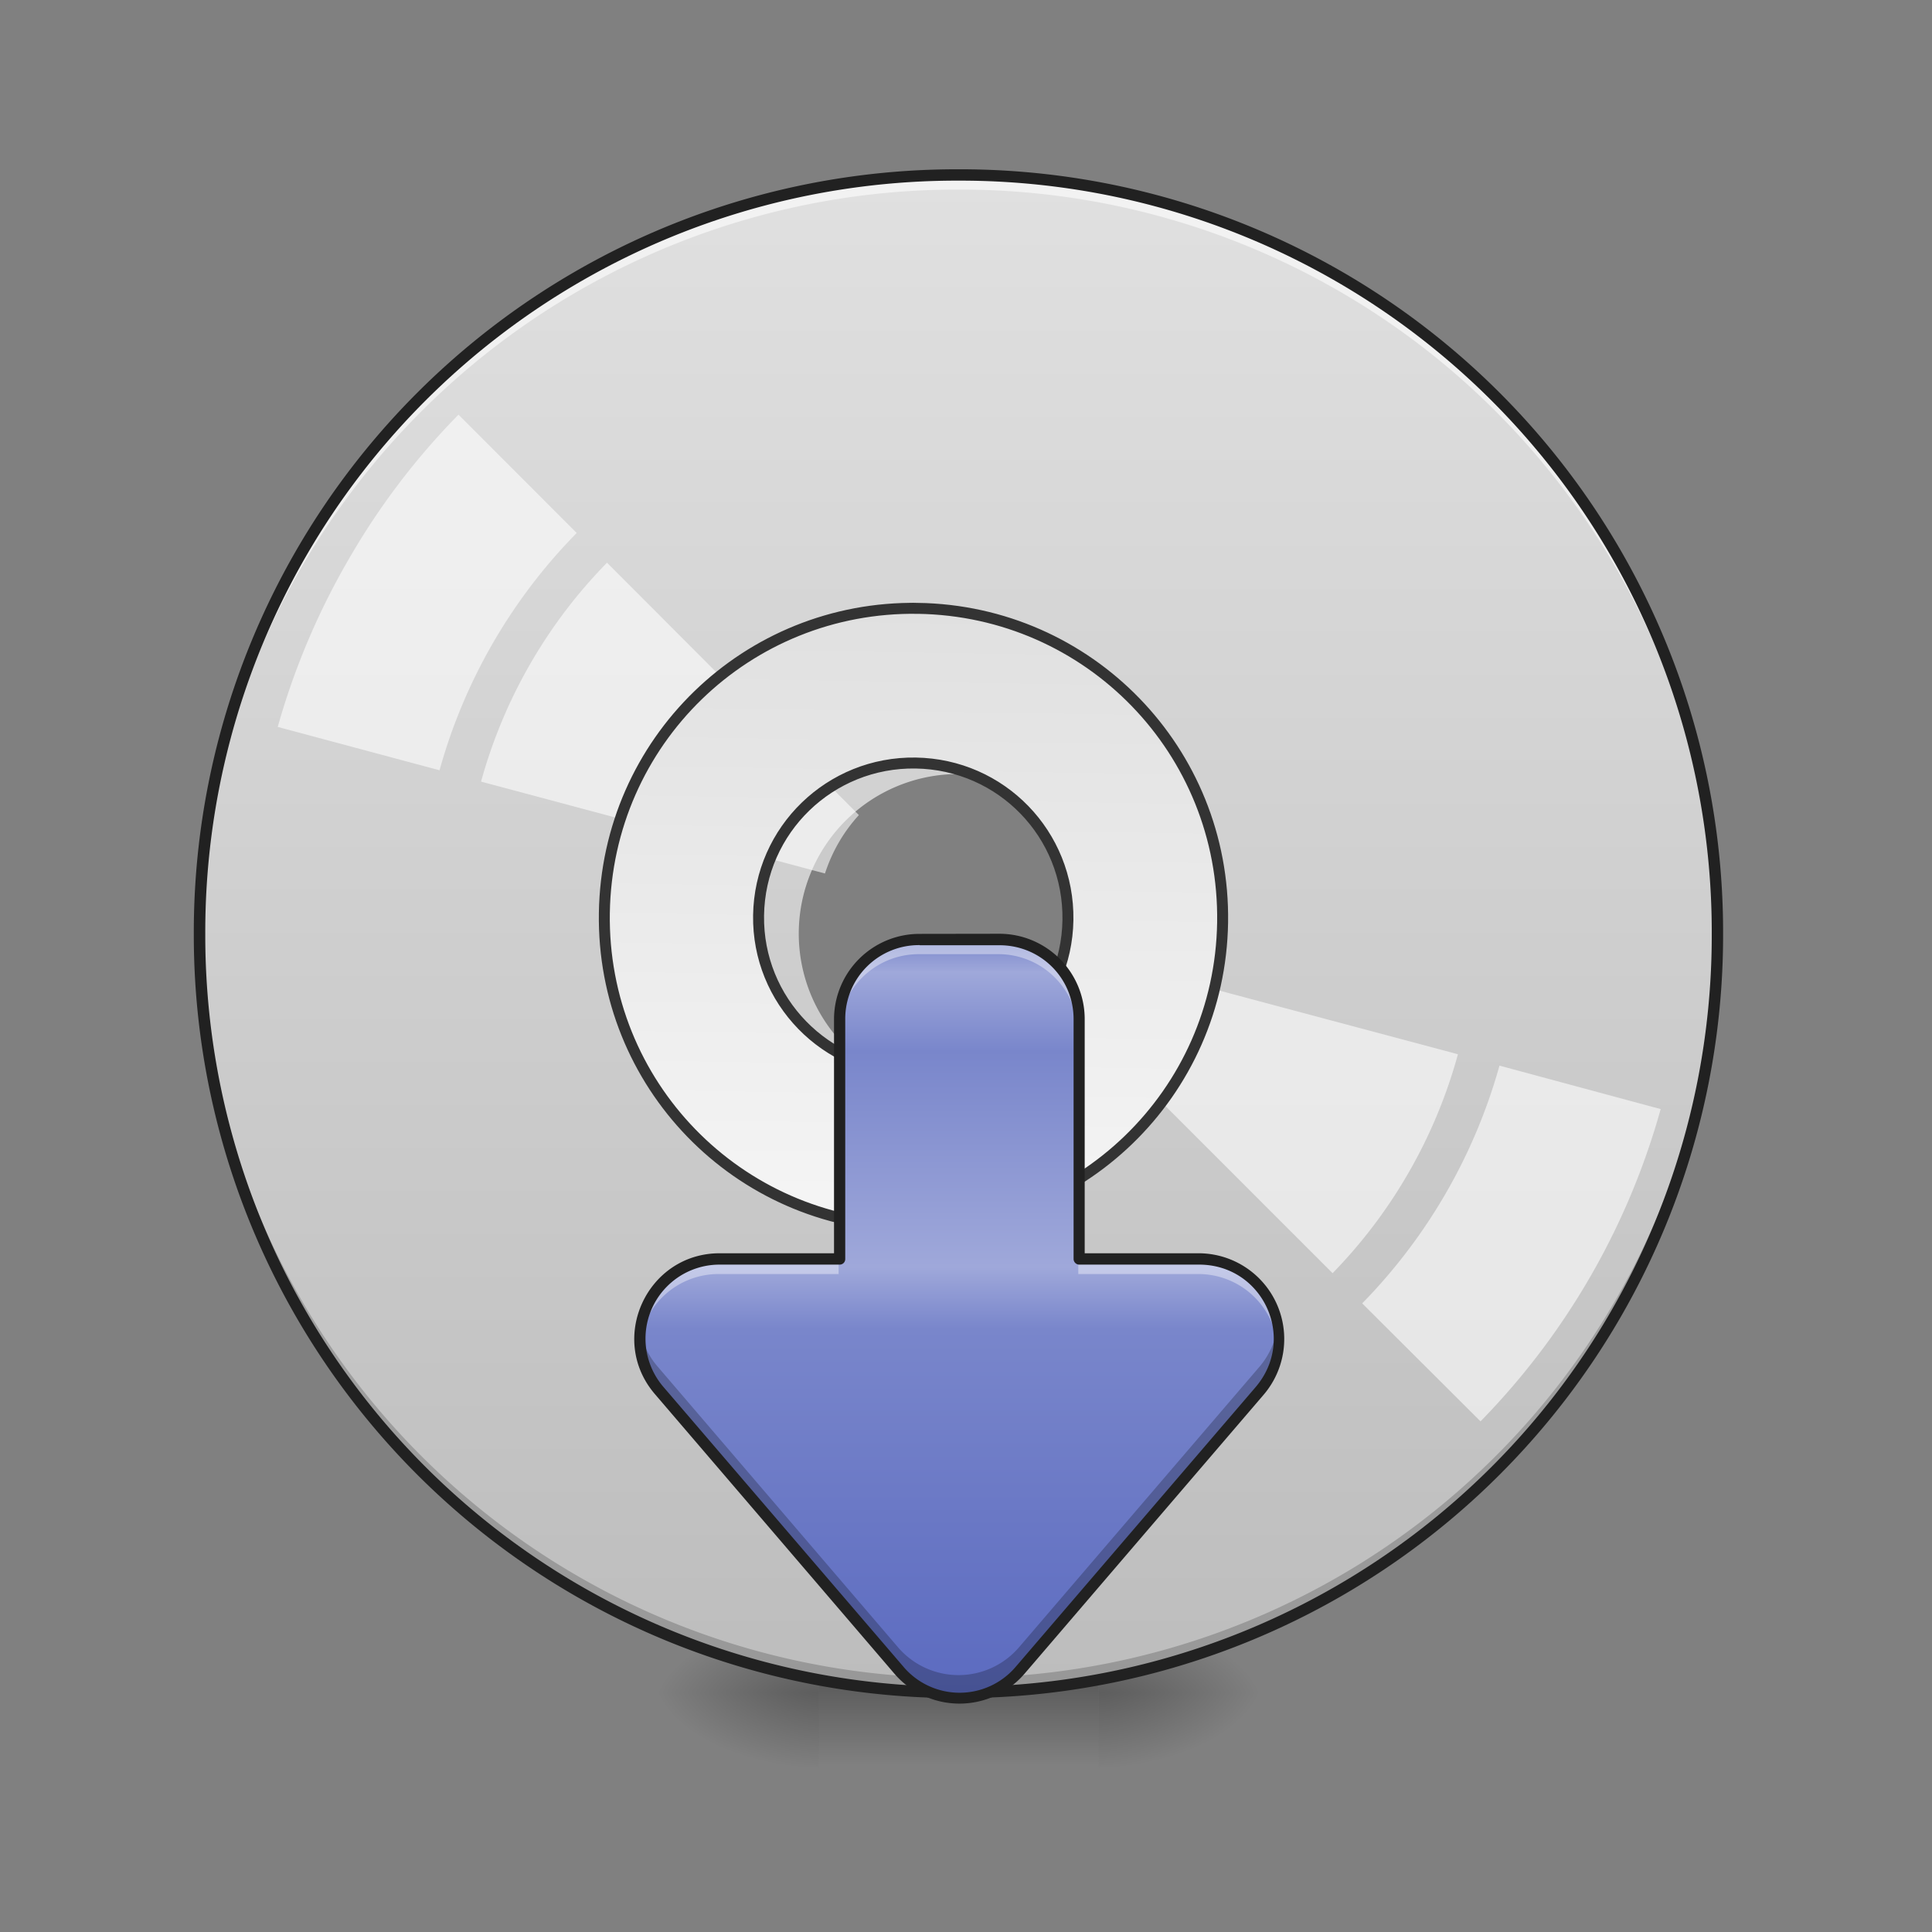 <svg xmlns="http://www.w3.org/2000/svg" width="16pt" height="16pt" viewBox="0 0 16 16"><rect x="0" y="0" width="16" height="16" fill="#808080" stroke="none"/><defs><radialGradient id="a" gradientUnits="userSpaceOnUse" cx="450.909" cy="189.579" fx="450.909" fy="189.579" r="21.167" gradientTransform="matrix(0 -.039 -.07 0 22.262 31.798)"><stop offset="0" stop-opacity=".314"/><stop offset=".222" stop-opacity=".275"/><stop offset="1" stop-opacity="0"/></radialGradient><radialGradient id="b" gradientUnits="userSpaceOnUse" cx="450.909" cy="189.579" fx="450.909" fy="189.579" r="21.167" gradientTransform="matrix(0 .039 .07 0 -6.385 -3.764)"><stop offset="0" stop-opacity=".314"/><stop offset=".222" stop-opacity=".275"/><stop offset="1" stop-opacity="0"/></radialGradient><radialGradient id="c" gradientUnits="userSpaceOnUse" cx="450.909" cy="189.579" fx="450.909" fy="189.579" r="21.167" gradientTransform="matrix(0 -.039 .07 0 -6.385 31.798)"><stop offset="0" stop-opacity=".314"/><stop offset=".222" stop-opacity=".275"/><stop offset="1" stop-opacity="0"/></radialGradient><radialGradient id="d" gradientUnits="userSpaceOnUse" cx="450.909" cy="189.579" fx="450.909" fy="189.579" r="21.167" gradientTransform="matrix(0 .039 -.07 0 22.262 -3.764)"><stop offset="0" stop-opacity=".314"/><stop offset=".222" stop-opacity=".275"/><stop offset="1" stop-opacity="0"/></radialGradient><linearGradient id="e" gradientUnits="userSpaceOnUse" x1="255.323" y1="233.5" x2="255.323" y2="254.667" gradientTransform="matrix(.007 0 0 .031 6.233 6.72)"><stop offset="0" stop-opacity=".275"/><stop offset="1" stop-opacity="0"/></linearGradient><linearGradient id="f" gradientUnits="userSpaceOnUse" x1="254" y1="-168.667" x2="254" y2="233.5" gradientTransform="matrix(.031 0 0 .031 0 6.72)"><stop offset="0" stop-color="#e0e0e0"/><stop offset="1" stop-color="#bdbdbd"/></linearGradient><linearGradient id="g" gradientUnits="userSpaceOnUse" x1="254" y1="117.083" x2="254" y2="-52.25" gradientTransform="matrix(3.78 0 0 3.78 0 812.598)"><stop offset="0" stop-color="#f5f5f5"/><stop offset="1" stop-color="#e0e0e0"/></linearGradient><linearGradient id="h" gradientUnits="userSpaceOnUse" x1="359.833" y1="233.5" x2="359.833" y2="32.417" gradientTransform="matrix(.031 0 0 .031 -3.308 6.766)"><stop offset="0" stop-color="#5c6bc0"/><stop offset=".481" stop-color="#7986cb"/><stop offset=".563" stop-color="#9fa8da"/><stop offset=".85" stop-color="#7986cb"/><stop offset=".955" stop-color="#9fa8da"/><stop offset="1" stop-color="#7986cb"/></linearGradient></defs><path d="M9.098 14.016h1.32v-.66h-1.32zm0 0" fill="url(#a)"/><path d="M6.781 14.016H5.457v.664h1.324zm0 0" fill="url(#b)"/><path d="M6.781 14.016H5.457v-.66h1.324zm0 0" fill="url(#c)"/><path d="M9.098 14.016h1.32v.664h-1.32zm0 0" fill="url(#d)"/><path d="M6.781 13.852h2.317v.828H6.78zm0 0" fill="url(#e)"/><path d="M7.938 1.45a6.27 6.27 0 0 0-6.286 6.284 6.27 6.27 0 0 0 6.285 6.282 6.27 6.27 0 0 0 6.286-6.282A6.27 6.27 0 0 0 7.937 1.45zm0 4.96c.734 0 1.324.59 1.324 1.324 0 .73-.59 1.32-1.325 1.32a1.322 1.322 0 1 1 0-2.644zm0 0" fill="url(#f)"/><path d="M7.938 14.016a6.27 6.27 0 0 1-6.286-6.282v-.062a6.273 6.273 0 0 0 6.285 6.223 6.27 6.27 0 0 0 6.286-6.223v.062a6.27 6.27 0 0 1-6.286 6.282zm0 0" fill-opacity=".196"/><path d="M7.938 1.45a6.27 6.27 0 0 0-6.286 6.284v.059A6.273 6.273 0 0 1 7.937 1.57a6.27 6.27 0 0 1 6.286 6.223v-.059A6.27 6.27 0 0 0 7.937 1.45zm0 0" fill="#fff" fill-opacity=".588"/><path d="M3.797 3.434a5.92 5.92 0 0 0-.91 1.199A6.01 6.01 0 0 0 2.3 6.02l1.34.359a4.531 4.531 0 0 1 1.136-1.965zm1.23 1.226a4.171 4.171 0 0 0-1.043 1.813l2.848.761c.059-.18.152-.343.281-.484zM9.223 7.97a1.34 1.34 0 0 1-.277.484l2.09 2.09a4.18 4.18 0 0 0 1.038-1.813zm3.195.855a4.567 4.567 0 0 1-1.137 1.969l.98.977a5.998 5.998 0 0 0 1.492-2.586zm0 0" fill="#fff" fill-opacity=".588"/><path d="M7.938 1.402a6.318 6.318 0 0 0-6.333 6.332 6.318 6.318 0 0 0 6.332 6.329 6.318 6.318 0 0 0 6.333-6.329 6.318 6.318 0 0 0-6.332-6.332zm0 .094a6.223 6.223 0 0 1 6.238 6.238 6.222 6.222 0 0 1-6.239 6.235A6.222 6.222 0 0 1 1.7 7.734a6.223 6.223 0 0 1 6.239-6.238zm0 0" fill="#212121"/><path d="M959.908 615.06c-177.148 0-319.812 142.663-319.812 320.284 0 177.148 142.664 319.812 319.812 319.812 177.149 0 320.285-142.664 320.285-319.812 0-177.621-143.136-320.285-320.285-320.285zm0 160.142c88.81 0 160.143 71.331 160.143 160.142 0 88.338-71.332 159.67-160.143 159.67-88.338 0-160.142-71.332-160.142-159.67 0-88.81 71.804-160.142 160.142-160.142zm0 0" transform="rotate(.882) scale(.008)" fill="url(#g)" stroke-width="11.339" stroke-linecap="round" stroke="#333"/><path d="M7.61 7.781a.66.66 0 0 0-.665.66v1.985h-.992a.659.659 0 0 0-.5 1.09l1.984 2.316a.66.66 0 0 0 1.004 0l1.985-2.316a.66.66 0 0 0-.504-1.09H8.93V8.44a.657.657 0 0 0-.66-.66zm0 0" fill="url(#h)"/><path d="M7.61 7.781a.66.66 0 0 0-.665.66v.125c0-.367.297-.664.664-.664h.66a.66.66 0 0 1 .66.664v-.125a.657.657 0 0 0-.66-.66zm-1.657 2.645a.663.663 0 0 0-.66.726.66.66 0 0 1 .66-.601h.992v-.125zm2.977 0v.125h.992a.66.66 0 0 1 .66.601.663.663 0 0 0-.66-.726zm0 0" fill="#fff" fill-opacity=".392"/><path d="M5.297 10.996a.646.646 0 0 0 .156.52l1.984 2.316a.66.66 0 0 0 1.004 0l1.985-2.316a.643.643 0 0 0 .152-.52.647.647 0 0 1-.152.328L8.44 13.641a.66.66 0 0 1-1.004 0l-1.984-2.317a.654.654 0 0 1-.156-.328zm0 0" fill-opacity=".235"/><path d="M7.617 7.734a.708.708 0 0 0-.71.707v1.938H5.96c-.602 0-.93.71-.535 1.168l1.984 2.316a.71.71 0 0 0 1.074 0l1.985-2.316a.71.71 0 0 0-.54-1.168h-.945V8.44a.707.707 0 0 0-.707-.707zm0 .094h.66c.34 0 .614.27.614.613v1.985c0 .027.023.047.046.047h.993c.53 0 .812.613.468 1.015l-1.984 2.313a.61.61 0 0 1-.934 0l-1.984-2.313a.613.613 0 0 1 .465-1.015h.992c.027 0 .047-.02.047-.047V8.44a.61.61 0 0 1 .617-.613zm0 0" fill="#212121"/></svg>